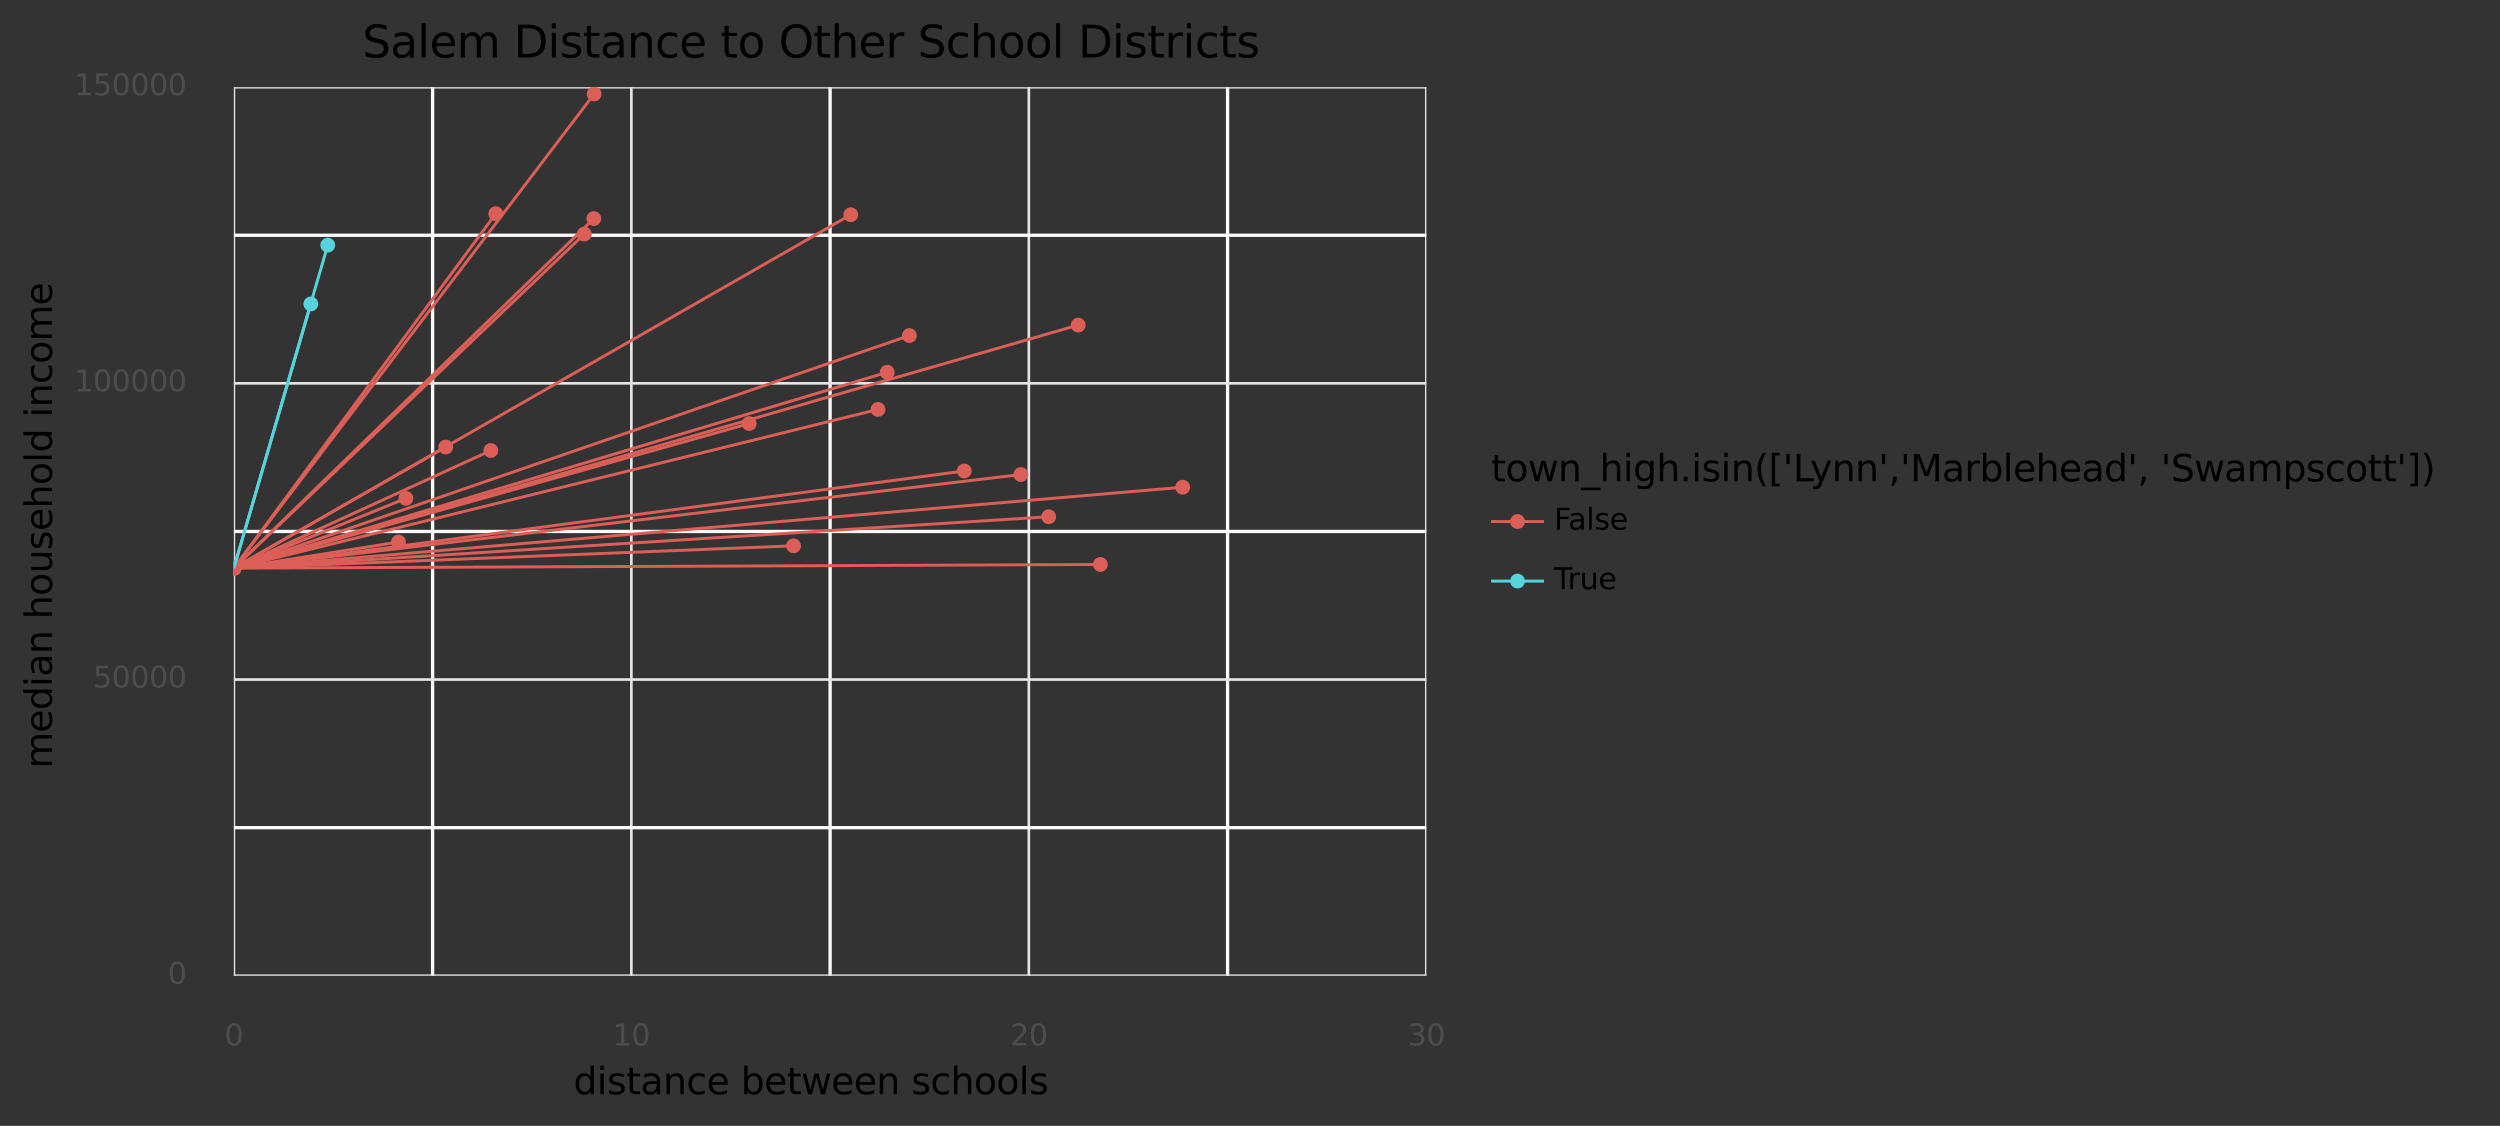 <?xml version="1.0" encoding="utf-8" standalone="no"?>
<!DOCTYPE svg PUBLIC "-//W3C//DTD SVG 1.1//EN"
  "http://www.w3.org/Graphics/SVG/1.1/DTD/svg11.dtd">
<svg xmlns:xlink="http://www.w3.org/1999/xlink" width="748.712pt" height="337.18pt" viewBox="0 0 748.712 337.18" xmlns="http://www.w3.org/2000/svg" version="1.1">
 <rect x="0" y="0" width="748.712" height="337.18" fill="#333333" stroke="none"/>
 <defs>
  <style type="text/css">*{stroke-linejoin: round; stroke-linecap: butt}</style>
 </defs>
 <g id="figure_1">
  <g id="patch_1">
   <path d="M 0 337.18 
L 748.712 337.18 
L 748.712 0 
L 0 0 
L 0 337.18 
z
" style="fill: none"/>
  </g>
  <g id="axes_1">
   <g id="patch_2">
    <path d="M 70.04 292.217 
L 427.16 292.217 
L 427.16 26.105 
L 70.04 26.105 
L 70.04 292.217 
z
" style="fill: none"/>
   </g>
   <g id="matplotlib.axis_1">
    <g id="xtick_1">
     <g id="line2d_1">
      <path d="M 70.04 292.217 
L 70.04 26.105 
" clip-path="url(#p2b031f9f8b)" style="fill: none; stroke: #e5e5e5; stroke-width: 0.8"/>
     </g>
     <g id="text_1">
      <!-- 0 -->
      <g style="fill: #4d4d4d" transform="translate(67.24 313.104)scale(0.088 -0.088)">
       <defs>
        <path id="DejaVuSans-30" d="M 2034 4250 
Q 1547 4250 1301 3770 
Q 1056 3291 1056 2328 
Q 1056 1369 1301 889 
Q 1547 409 2034 409 
Q 2525 409 2770 889 
Q 3016 1369 3016 2328 
Q 3016 3291 2770 3770 
Q 2525 4250 2034 4250 
z
M 2034 4750 
Q 2819 4750 3233 4129 
Q 3647 3509 3647 2328 
Q 3647 1150 3233 529 
Q 2819 -91 2034 -91 
Q 1250 -91 836 529 
Q 422 1150 422 2328 
Q 422 3509 836 4129 
Q 1250 4750 2034 4750 
z
" transform="scale(0.016)"/>
       </defs>
       <use xlink:href="#DejaVuSans-30"/>
      </g>
     </g>
    </g>
    <g id="xtick_2">
     <g id="line2d_2">
      <path d="M 189.08 292.217 
L 189.08 26.105 
" clip-path="url(#p2b031f9f8b)" style="fill: none; stroke: #e5e5e5; stroke-width: 0.8"/>
     </g>
     <g id="text_2">
      <!-- 10 -->
      <g style="fill: #4d4d4d" transform="translate(183.481 313.104)scale(0.088 -0.088)">
       <defs>
        <path id="DejaVuSans-31" d="M 794 531 
L 1825 531 
L 1825 4091 
L 703 3866 
L 703 4441 
L 1819 4666 
L 2450 4666 
L 2450 531 
L 3481 531 
L 3481 0 
L 794 0 
L 794 531 
z
" transform="scale(0.016)"/>
       </defs>
       <use xlink:href="#DejaVuSans-31"/>
       <use xlink:href="#DejaVuSans-30" x="63.623"/>
      </g>
     </g>
    </g>
    <g id="xtick_3">
     <g id="line2d_3">
      <path d="M 308.12 292.217 
L 308.12 26.105 
" clip-path="url(#p2b031f9f8b)" style="fill: none; stroke: #e5e5e5; stroke-width: 0.8"/>
     </g>
     <g id="text_3">
      <!-- 20 -->
      <g style="fill: #4d4d4d" transform="translate(302.521 313.104)scale(0.088 -0.088)">
       <defs>
        <path id="DejaVuSans-32" d="M 1228 531 
L 3431 531 
L 3431 0 
L 469 0 
L 469 531 
Q 828 903 1448 1529 
Q 2069 2156 2228 2338 
Q 2531 2678 2651 2914 
Q 2772 3150 2772 3378 
Q 2772 3750 2511 3984 
Q 2250 4219 1831 4219 
Q 1534 4219 1204 4116 
Q 875 4013 500 3803 
L 500 4441 
Q 881 4594 1212 4672 
Q 1544 4750 1819 4750 
Q 2544 4750 2975 4387 
Q 3406 4025 3406 3419 
Q 3406 3131 3298 2873 
Q 3191 2616 2906 2266 
Q 2828 2175 2409 1742 
Q 1991 1309 1228 531 
z
" transform="scale(0.016)"/>
       </defs>
       <use xlink:href="#DejaVuSans-32"/>
       <use xlink:href="#DejaVuSans-30" x="63.623"/>
      </g>
     </g>
    </g>
    <g id="xtick_4">
     <g id="line2d_4">
      <path d="M 427.16 292.217 
L 427.16 26.105 
" clip-path="url(#p2b031f9f8b)" style="fill: none; stroke: #e5e5e5; stroke-width: 0.8"/>
     </g>
     <g id="text_4">
      <!-- 30 -->
      <g style="fill: #4d4d4d" transform="translate(421.561 313.104)scale(0.088 -0.088)">
       <defs>
        <path id="DejaVuSans-33" d="M 2597 2516 
Q 3050 2419 3304 2112 
Q 3559 1806 3559 1356 
Q 3559 666 3084 287 
Q 2609 -91 1734 -91 
Q 1441 -91 1130 -33 
Q 819 25 488 141 
L 488 750 
Q 750 597 1062 519 
Q 1375 441 1716 441 
Q 2309 441 2620 675 
Q 2931 909 2931 1356 
Q 2931 1769 2642 2001 
Q 2353 2234 1838 2234 
L 1294 2234 
L 1294 2753 
L 1863 2753 
Q 2328 2753 2575 2939 
Q 2822 3125 2822 3475 
Q 2822 3834 2567 4026 
Q 2313 4219 1838 4219 
Q 1578 4219 1281 4162 
Q 984 4106 628 3988 
L 628 4550 
Q 988 4650 1302 4700 
Q 1616 4750 1894 4750 
Q 2613 4750 3031 4423 
Q 3450 4097 3450 3541 
Q 3450 3153 3228 2886 
Q 3006 2619 2597 2516 
z
" transform="scale(0.016)"/>
       </defs>
       <use xlink:href="#DejaVuSans-33"/>
       <use xlink:href="#DejaVuSans-30" x="63.623"/>
      </g>
     </g>
    </g>
    <g id="xtick_5">
     <g id="line2d_5">
      <path d="M 129.56 292.217 
L 129.56 26.105 
" clip-path="url(#p2b031f9f8b)" style="fill: none; stroke: #fafafa"/>
     </g>
    </g>
    <g id="xtick_6">
     <g id="line2d_6">
      <path d="M 248.6 292.217 
L 248.6 26.105 
" clip-path="url(#p2b031f9f8b)" style="fill: none; stroke: #fafafa"/>
     </g>
    </g>
    <g id="xtick_7">
     <g id="line2d_7">
      <path d="M 367.64 292.217 
L 367.64 26.105 
" clip-path="url(#p2b031f9f8b)" style="fill: none; stroke: #fafafa"/>
     </g>
    </g>
    <g id="text_5">
     <!-- distance between schools -->
     <g transform="translate(171.756 327.692)scale(0.11 -0.11)">
      <defs>
       <path id="DejaVuSans-64" d="M 2906 2969 
L 2906 4863 
L 3481 4863 
L 3481 0 
L 2906 0 
L 2906 525 
Q 2725 213 2448 61 
Q 2172 -91 1784 -91 
Q 1150 -91 751 415 
Q 353 922 353 1747 
Q 353 2572 751 3078 
Q 1150 3584 1784 3584 
Q 2172 3584 2448 3432 
Q 2725 3281 2906 2969 
z
M 947 1747 
Q 947 1113 1208 752 
Q 1469 391 1925 391 
Q 2381 391 2643 752 
Q 2906 1113 2906 1747 
Q 2906 2381 2643 2742 
Q 2381 3103 1925 3103 
Q 1469 3103 1208 2742 
Q 947 2381 947 1747 
z
" transform="scale(0.016)"/>
       <path id="DejaVuSans-69" d="M 603 3500 
L 1178 3500 
L 1178 0 
L 603 0 
L 603 3500 
z
M 603 4863 
L 1178 4863 
L 1178 4134 
L 603 4134 
L 603 4863 
z
" transform="scale(0.016)"/>
       <path id="DejaVuSans-73" d="M 2834 3397 
L 2834 2853 
Q 2591 2978 2328 3040 
Q 2066 3103 1784 3103 
Q 1356 3103 1142 2972 
Q 928 2841 928 2578 
Q 928 2378 1081 2264 
Q 1234 2150 1697 2047 
L 1894 2003 
Q 2506 1872 2764 1633 
Q 3022 1394 3022 966 
Q 3022 478 2636 193 
Q 2250 -91 1575 -91 
Q 1294 -91 989 -36 
Q 684 19 347 128 
L 347 722 
Q 666 556 975 473 
Q 1284 391 1588 391 
Q 1994 391 2212 530 
Q 2431 669 2431 922 
Q 2431 1156 2273 1281 
Q 2116 1406 1581 1522 
L 1381 1569 
Q 847 1681 609 1914 
Q 372 2147 372 2553 
Q 372 3047 722 3315 
Q 1072 3584 1716 3584 
Q 2034 3584 2315 3537 
Q 2597 3491 2834 3397 
z
" transform="scale(0.016)"/>
       <path id="DejaVuSans-74" d="M 1172 4494 
L 1172 3500 
L 2356 3500 
L 2356 3053 
L 1172 3053 
L 1172 1153 
Q 1172 725 1289 603 
Q 1406 481 1766 481 
L 2356 481 
L 2356 0 
L 1766 0 
Q 1100 0 847 248 
Q 594 497 594 1153 
L 594 3053 
L 172 3053 
L 172 3500 
L 594 3500 
L 594 4494 
L 1172 4494 
z
" transform="scale(0.016)"/>
       <path id="DejaVuSans-61" d="M 2194 1759 
Q 1497 1759 1228 1600 
Q 959 1441 959 1056 
Q 959 750 1161 570 
Q 1363 391 1709 391 
Q 2188 391 2477 730 
Q 2766 1069 2766 1631 
L 2766 1759 
L 2194 1759 
z
M 3341 1997 
L 3341 0 
L 2766 0 
L 2766 531 
Q 2569 213 2275 61 
Q 1981 -91 1556 -91 
Q 1019 -91 701 211 
Q 384 513 384 1019 
Q 384 1609 779 1909 
Q 1175 2209 1959 2209 
L 2766 2209 
L 2766 2266 
Q 2766 2663 2505 2880 
Q 2244 3097 1772 3097 
Q 1472 3097 1187 3025 
Q 903 2953 641 2809 
L 641 3341 
Q 956 3463 1253 3523 
Q 1550 3584 1831 3584 
Q 2591 3584 2966 3190 
Q 3341 2797 3341 1997 
z
" transform="scale(0.016)"/>
       <path id="DejaVuSans-6e" d="M 3513 2113 
L 3513 0 
L 2938 0 
L 2938 2094 
Q 2938 2591 2744 2837 
Q 2550 3084 2163 3084 
Q 1697 3084 1428 2787 
Q 1159 2491 1159 1978 
L 1159 0 
L 581 0 
L 581 3500 
L 1159 3500 
L 1159 2956 
Q 1366 3272 1645 3428 
Q 1925 3584 2291 3584 
Q 2894 3584 3203 3211 
Q 3513 2838 3513 2113 
z
" transform="scale(0.016)"/>
       <path id="DejaVuSans-63" d="M 3122 3366 
L 3122 2828 
Q 2878 2963 2633 3030 
Q 2388 3097 2138 3097 
Q 1578 3097 1268 2742 
Q 959 2388 959 1747 
Q 959 1106 1268 751 
Q 1578 397 2138 397 
Q 2388 397 2633 464 
Q 2878 531 3122 666 
L 3122 134 
Q 2881 22 2623 -34 
Q 2366 -91 2075 -91 
Q 1284 -91 818 406 
Q 353 903 353 1747 
Q 353 2603 823 3093 
Q 1294 3584 2113 3584 
Q 2378 3584 2631 3529 
Q 2884 3475 3122 3366 
z
" transform="scale(0.016)"/>
       <path id="DejaVuSans-65" d="M 3597 1894 
L 3597 1613 
L 953 1613 
Q 991 1019 1311 708 
Q 1631 397 2203 397 
Q 2534 397 2845 478 
Q 3156 559 3463 722 
L 3463 178 
Q 3153 47 2828 -22 
Q 2503 -91 2169 -91 
Q 1331 -91 842 396 
Q 353 884 353 1716 
Q 353 2575 817 3079 
Q 1281 3584 2069 3584 
Q 2775 3584 3186 3129 
Q 3597 2675 3597 1894 
z
M 3022 2063 
Q 3016 2534 2758 2815 
Q 2500 3097 2075 3097 
Q 1594 3097 1305 2825 
Q 1016 2553 972 2059 
L 3022 2063 
z
" transform="scale(0.016)"/>
       <path id="DejaVuSans-20" transform="scale(0.016)"/>
       <path id="DejaVuSans-62" d="M 3116 1747 
Q 3116 2381 2855 2742 
Q 2594 3103 2138 3103 
Q 1681 3103 1420 2742 
Q 1159 2381 1159 1747 
Q 1159 1113 1420 752 
Q 1681 391 2138 391 
Q 2594 391 2855 752 
Q 3116 1113 3116 1747 
z
M 1159 2969 
Q 1341 3281 1617 3432 
Q 1894 3584 2278 3584 
Q 2916 3584 3314 3078 
Q 3713 2572 3713 1747 
Q 3713 922 3314 415 
Q 2916 -91 2278 -91 
Q 1894 -91 1617 61 
Q 1341 213 1159 525 
L 1159 0 
L 581 0 
L 581 4863 
L 1159 4863 
L 1159 2969 
z
" transform="scale(0.016)"/>
       <path id="DejaVuSans-77" d="M 269 3500 
L 844 3500 
L 1563 769 
L 2278 3500 
L 2956 3500 
L 3675 769 
L 4391 3500 
L 4966 3500 
L 4050 0 
L 3372 0 
L 2619 2869 
L 1863 0 
L 1184 0 
L 269 3500 
z
" transform="scale(0.016)"/>
       <path id="DejaVuSans-68" d="M 3513 2113 
L 3513 0 
L 2938 0 
L 2938 2094 
Q 2938 2591 2744 2837 
Q 2550 3084 2163 3084 
Q 1697 3084 1428 2787 
Q 1159 2491 1159 1978 
L 1159 0 
L 581 0 
L 581 4863 
L 1159 4863 
L 1159 2956 
Q 1366 3272 1645 3428 
Q 1925 3584 2291 3584 
Q 2894 3584 3203 3211 
Q 3513 2838 3513 2113 
z
" transform="scale(0.016)"/>
       <path id="DejaVuSans-6f" d="M 1959 3097 
Q 1497 3097 1228 2736 
Q 959 2375 959 1747 
Q 959 1119 1226 758 
Q 1494 397 1959 397 
Q 2419 397 2687 759 
Q 2956 1122 2956 1747 
Q 2956 2369 2687 2733 
Q 2419 3097 1959 3097 
z
M 1959 3584 
Q 2709 3584 3137 3096 
Q 3566 2609 3566 1747 
Q 3566 888 3137 398 
Q 2709 -91 1959 -91 
Q 1206 -91 779 398 
Q 353 888 353 1747 
Q 353 2609 779 3096 
Q 1206 3584 1959 3584 
z
" transform="scale(0.016)"/>
       <path id="DejaVuSans-6c" d="M 603 4863 
L 1178 4863 
L 1178 0 
L 603 0 
L 603 4863 
z
" transform="scale(0.016)"/>
      </defs>
      <use xlink:href="#DejaVuSans-64"/>
      <use xlink:href="#DejaVuSans-69" x="63.477"/>
      <use xlink:href="#DejaVuSans-73" x="91.26"/>
      <use xlink:href="#DejaVuSans-74" x="143.359"/>
      <use xlink:href="#DejaVuSans-61" x="182.568"/>
      <use xlink:href="#DejaVuSans-6e" x="243.848"/>
      <use xlink:href="#DejaVuSans-63" x="307.227"/>
      <use xlink:href="#DejaVuSans-65" x="362.207"/>
      <use xlink:href="#DejaVuSans-20" x="423.73"/>
      <use xlink:href="#DejaVuSans-62" x="455.518"/>
      <use xlink:href="#DejaVuSans-65" x="518.994"/>
      <use xlink:href="#DejaVuSans-74" x="580.518"/>
      <use xlink:href="#DejaVuSans-77" x="619.727"/>
      <use xlink:href="#DejaVuSans-65" x="701.514"/>
      <use xlink:href="#DejaVuSans-65" x="763.037"/>
      <use xlink:href="#DejaVuSans-6e" x="824.561"/>
      <use xlink:href="#DejaVuSans-20" x="887.939"/>
      <use xlink:href="#DejaVuSans-73" x="919.727"/>
      <use xlink:href="#DejaVuSans-63" x="971.826"/>
      <use xlink:href="#DejaVuSans-68" x="1026.807"/>
      <use xlink:href="#DejaVuSans-6f" x="1090.186"/>
      <use xlink:href="#DejaVuSans-6f" x="1151.367"/>
      <use xlink:href="#DejaVuSans-6c" x="1212.549"/>
      <use xlink:href="#DejaVuSans-73" x="1240.332"/>
     </g>
    </g>
   </g>
   <g id="matplotlib.axis_2">
    <g id="ytick_1">
     <g id="line2d_8">
      <path d="M 70.04 292.217 
L 427.16 292.217 
" clip-path="url(#p2b031f9f8b)" style="fill: none; stroke: #e5e5e5; stroke-width: 0.8"/>
     </g>
     <g id="text_6">
      <!-- 0 -->
      <g style="fill: #4d4d4d" transform="translate(50.241 294.646)scale(0.088 -0.088)">
       <use xlink:href="#DejaVuSans-30"/>
      </g>
     </g>
    </g>
    <g id="ytick_2">
     <g id="line2d_9">
      <path d="M 70.04 203.513 
L 427.16 203.513 
" clip-path="url(#p2b031f9f8b)" style="fill: none; stroke: #e5e5e5; stroke-width: 0.8"/>
     </g>
     <g id="text_7">
      <!-- 50000 -->
      <g style="fill: #4d4d4d" transform="translate(27.845 205.942)scale(0.088 -0.088)">
       <defs>
        <path id="DejaVuSans-35" d="M 691 4666 
L 3169 4666 
L 3169 4134 
L 1269 4134 
L 1269 2991 
Q 1406 3038 1543 3061 
Q 1681 3084 1819 3084 
Q 2600 3084 3056 2656 
Q 3513 2228 3513 1497 
Q 3513 744 3044 326 
Q 2575 -91 1722 -91 
Q 1428 -91 1123 -41 
Q 819 9 494 109 
L 494 744 
Q 775 591 1075 516 
Q 1375 441 1709 441 
Q 2250 441 2565 725 
Q 2881 1009 2881 1497 
Q 2881 1984 2565 2268 
Q 2250 2553 1709 2553 
Q 1456 2553 1204 2497 
Q 953 2441 691 2322 
L 691 4666 
z
" transform="scale(0.016)"/>
       </defs>
       <use xlink:href="#DejaVuSans-35"/>
       <use xlink:href="#DejaVuSans-30" x="63.623"/>
       <use xlink:href="#DejaVuSans-30" x="127.246"/>
       <use xlink:href="#DejaVuSans-30" x="190.869"/>
       <use xlink:href="#DejaVuSans-30" x="254.492"/>
      </g>
     </g>
    </g>
    <g id="ytick_3">
     <g id="line2d_10">
      <path d="M 70.04 114.809 
L 427.16 114.809 
" clip-path="url(#p2b031f9f8b)" style="fill: none; stroke: #e5e5e5; stroke-width: 0.8"/>
     </g>
     <g id="text_8">
      <!-- 100000 -->
      <g style="fill: #4d4d4d" transform="translate(22.246 117.238)scale(0.088 -0.088)">
       <use xlink:href="#DejaVuSans-31"/>
       <use xlink:href="#DejaVuSans-30" x="63.623"/>
       <use xlink:href="#DejaVuSans-30" x="127.246"/>
       <use xlink:href="#DejaVuSans-30" x="190.869"/>
       <use xlink:href="#DejaVuSans-30" x="254.492"/>
       <use xlink:href="#DejaVuSans-30" x="318.115"/>
      </g>
     </g>
    </g>
    <g id="ytick_4">
     <g id="line2d_11">
      <path d="M 70.04 26.105 
L 427.16 26.105 
" clip-path="url(#p2b031f9f8b)" style="fill: none; stroke: #e5e5e5; stroke-width: 0.8"/>
     </g>
     <g id="text_9">
      <!-- 150000 -->
      <g style="fill: #4d4d4d" transform="translate(22.246 28.534)scale(0.088 -0.088)">
       <use xlink:href="#DejaVuSans-31"/>
       <use xlink:href="#DejaVuSans-35" x="63.623"/>
       <use xlink:href="#DejaVuSans-30" x="127.246"/>
       <use xlink:href="#DejaVuSans-30" x="190.869"/>
       <use xlink:href="#DejaVuSans-30" x="254.492"/>
       <use xlink:href="#DejaVuSans-30" x="318.115"/>
      </g>
     </g>
    </g>
    <g id="ytick_5">
     <g id="line2d_12">
      <path d="M 70.04 247.865 
L 427.16 247.865 
" clip-path="url(#p2b031f9f8b)" style="fill: none; stroke: #fafafa"/>
     </g>
    </g>
    <g id="ytick_6">
     <g id="line2d_13">
      <path d="M 70.04 159.161 
L 427.16 159.161 
" clip-path="url(#p2b031f9f8b)" style="fill: none; stroke: #fafafa"/>
     </g>
    </g>
    <g id="ytick_7">
     <g id="line2d_14">
      <path d="M 70.04 70.457 
L 427.16 70.457 
" clip-path="url(#p2b031f9f8b)" style="fill: none; stroke: #fafafa"/>
     </g>
    </g>
    <g id="text_10">
     <!-- median household income -->
     <g transform="translate(15.558 230.148)rotate(-90)scale(0.11 -0.11)">
      <defs>
       <path id="DejaVuSans-6d" d="M 3328 2828 
Q 3544 3216 3844 3400 
Q 4144 3584 4550 3584 
Q 5097 3584 5394 3201 
Q 5691 2819 5691 2113 
L 5691 0 
L 5113 0 
L 5113 2094 
Q 5113 2597 4934 2840 
Q 4756 3084 4391 3084 
Q 3944 3084 3684 2787 
Q 3425 2491 3425 1978 
L 3425 0 
L 2847 0 
L 2847 2094 
Q 2847 2600 2669 2842 
Q 2491 3084 2119 3084 
Q 1678 3084 1418 2786 
Q 1159 2488 1159 1978 
L 1159 0 
L 581 0 
L 581 3500 
L 1159 3500 
L 1159 2956 
Q 1356 3278 1631 3431 
Q 1906 3584 2284 3584 
Q 2666 3584 2933 3390 
Q 3200 3197 3328 2828 
z
" transform="scale(0.016)"/>
       <path id="DejaVuSans-75" d="M 544 1381 
L 544 3500 
L 1119 3500 
L 1119 1403 
Q 1119 906 1312 657 
Q 1506 409 1894 409 
Q 2359 409 2629 706 
Q 2900 1003 2900 1516 
L 2900 3500 
L 3475 3500 
L 3475 0 
L 2900 0 
L 2900 538 
Q 2691 219 2414 64 
Q 2138 -91 1772 -91 
Q 1169 -91 856 284 
Q 544 659 544 1381 
z
M 1991 3584 
L 1991 3584 
z
" transform="scale(0.016)"/>
      </defs>
      <use xlink:href="#DejaVuSans-6d"/>
      <use xlink:href="#DejaVuSans-65" x="97.412"/>
      <use xlink:href="#DejaVuSans-64" x="158.936"/>
      <use xlink:href="#DejaVuSans-69" x="222.412"/>
      <use xlink:href="#DejaVuSans-61" x="250.195"/>
      <use xlink:href="#DejaVuSans-6e" x="311.475"/>
      <use xlink:href="#DejaVuSans-20" x="374.854"/>
      <use xlink:href="#DejaVuSans-68" x="406.641"/>
      <use xlink:href="#DejaVuSans-6f" x="470.02"/>
      <use xlink:href="#DejaVuSans-75" x="531.201"/>
      <use xlink:href="#DejaVuSans-73" x="594.58"/>
      <use xlink:href="#DejaVuSans-65" x="646.68"/>
      <use xlink:href="#DejaVuSans-68" x="708.203"/>
      <use xlink:href="#DejaVuSans-6f" x="771.582"/>
      <use xlink:href="#DejaVuSans-6c" x="832.764"/>
      <use xlink:href="#DejaVuSans-64" x="860.547"/>
      <use xlink:href="#DejaVuSans-20" x="924.023"/>
      <use xlink:href="#DejaVuSans-69" x="955.811"/>
      <use xlink:href="#DejaVuSans-6e" x="983.594"/>
      <use xlink:href="#DejaVuSans-63" x="1046.973"/>
      <use xlink:href="#DejaVuSans-6f" x="1101.953"/>
      <use xlink:href="#DejaVuSans-6d" x="1163.135"/>
      <use xlink:href="#DejaVuSans-65" x="1260.547"/>
     </g>
    </g>
   </g>
   <g id="PathCollection_1">
    <path d="M 70.04 171.919 
C 70.51 171.919 70.961 171.732 71.293 171.4 
C 71.626 171.067 71.812 170.617 71.812 170.146 
C 71.812 169.676 71.626 169.226 71.293 168.893 
C 70.961 168.561 70.51 168.374 70.04 168.374 
C 69.57 168.374 69.119 168.561 68.787 168.893 
C 68.454 169.226 68.267 169.676 68.267 170.146 
C 68.267 170.617 68.454 171.067 68.787 171.4 
C 69.119 171.732 69.57 171.919 70.04 171.919 
z
" clip-path="url(#p2b031f9f8b)" style="fill: #57d3db; stroke: #57d3db; stroke-width: 0.886"/>
    <path d="M 70.04 171.919 
C 70.51 171.919 70.961 171.732 71.293 171.4 
C 71.626 171.067 71.812 170.617 71.812 170.146 
C 71.812 169.676 71.626 169.226 71.293 168.893 
C 70.961 168.561 70.51 168.374 70.04 168.374 
C 69.57 168.374 69.119 168.561 68.787 168.893 
C 68.454 169.226 68.267 169.676 68.267 170.146 
C 68.267 170.617 68.454 171.067 68.787 171.4 
C 69.119 171.732 69.57 171.919 70.04 171.919 
z
" clip-path="url(#p2b031f9f8b)" style="fill: #57d3db; stroke: #57d3db; stroke-width: 0.886"/>
    <path d="M 70.04 171.919 
C 70.51 171.919 70.961 171.732 71.293 171.4 
C 71.626 171.067 71.812 170.617 71.812 170.146 
C 71.812 169.676 71.626 169.226 71.293 168.893 
C 70.961 168.561 70.51 168.374 70.04 168.374 
C 69.57 168.374 69.119 168.561 68.787 168.893 
C 68.454 169.226 68.267 169.676 68.267 170.146 
C 68.267 170.617 68.454 171.067 68.787 171.4 
C 69.119 171.732 69.57 171.919 70.04 171.919 
z
" clip-path="url(#p2b031f9f8b)" style="fill: #db5f57; stroke: #db5f57; stroke-width: 0.886"/>
    <path d="M 70.04 171.919 
C 70.51 171.919 70.961 171.732 71.293 171.4 
C 71.626 171.067 71.812 170.617 71.812 170.146 
C 71.812 169.676 71.626 169.226 71.293 168.893 
C 70.961 168.561 70.51 168.374 70.04 168.374 
C 69.57 168.374 69.119 168.561 68.787 168.893 
C 68.454 169.226 68.267 169.676 68.267 170.146 
C 68.267 170.617 68.454 171.067 68.787 171.4 
C 69.119 171.732 69.57 171.919 70.04 171.919 
z
" clip-path="url(#p2b031f9f8b)" style="fill: #db5f57; stroke: #db5f57; stroke-width: 0.886"/>
    <path d="M 70.04 171.919 
C 70.51 171.919 70.961 171.732 71.293 171.4 
C 71.626 171.067 71.812 170.617 71.812 170.146 
C 71.812 169.676 71.626 169.226 71.293 168.893 
C 70.961 168.561 70.51 168.374 70.04 168.374 
C 69.57 168.374 69.119 168.561 68.787 168.893 
C 68.454 169.226 68.267 169.676 68.267 170.146 
C 68.267 170.617 68.454 171.067 68.787 171.4 
C 69.119 171.732 69.57 171.919 70.04 171.919 
z
" clip-path="url(#p2b031f9f8b)" style="fill: #db5f57; stroke: #db5f57; stroke-width: 0.886"/>
    <path d="M 70.04 171.919 
C 70.51 171.919 70.961 171.732 71.293 171.4 
C 71.626 171.067 71.812 170.617 71.812 170.146 
C 71.812 169.676 71.626 169.226 71.293 168.893 
C 70.961 168.561 70.51 168.374 70.04 168.374 
C 69.57 168.374 69.119 168.561 68.787 168.893 
C 68.454 169.226 68.267 169.676 68.267 170.146 
C 68.267 170.617 68.454 171.067 68.787 171.4 
C 69.119 171.732 69.57 171.919 70.04 171.919 
z
" clip-path="url(#p2b031f9f8b)" style="fill: #db5f57; stroke: #db5f57; stroke-width: 0.886"/>
    <path d="M 70.04 171.919 
C 70.51 171.919 70.961 171.732 71.293 171.4 
C 71.626 171.067 71.812 170.617 71.812 170.146 
C 71.812 169.676 71.626 169.226 71.293 168.893 
C 70.961 168.561 70.51 168.374 70.04 168.374 
C 69.57 168.374 69.119 168.561 68.787 168.893 
C 68.454 169.226 68.267 169.676 68.267 170.146 
C 68.267 170.617 68.454 171.067 68.787 171.4 
C 69.119 171.732 69.57 171.919 70.04 171.919 
z
" clip-path="url(#p2b031f9f8b)" style="fill: #db5f57; stroke: #db5f57; stroke-width: 0.886"/>
    <path d="M 70.04 171.919 
C 70.51 171.919 70.961 171.732 71.293 171.4 
C 71.626 171.067 71.812 170.617 71.812 170.146 
C 71.812 169.676 71.626 169.226 71.293 168.893 
C 70.961 168.561 70.51 168.374 70.04 168.374 
C 69.57 168.374 69.119 168.561 68.787 168.893 
C 68.454 169.226 68.267 169.676 68.267 170.146 
C 68.267 170.617 68.454 171.067 68.787 171.4 
C 69.119 171.732 69.57 171.919 70.04 171.919 
z
" clip-path="url(#p2b031f9f8b)" style="fill: #db5f57; stroke: #db5f57; stroke-width: 0.886"/>
    <path d="M 70.04 171.919 
C 70.51 171.919 70.961 171.732 71.293 171.4 
C 71.626 171.067 71.812 170.617 71.812 170.146 
C 71.812 169.676 71.626 169.226 71.293 168.893 
C 70.961 168.561 70.51 168.374 70.04 168.374 
C 69.57 168.374 69.119 168.561 68.787 168.893 
C 68.454 169.226 68.267 169.676 68.267 170.146 
C 68.267 170.617 68.454 171.067 68.787 171.4 
C 69.119 171.732 69.57 171.919 70.04 171.919 
z
" clip-path="url(#p2b031f9f8b)" style="fill: #db5f57; stroke: #db5f57; stroke-width: 0.886"/>
    <path d="M 70.04 171.919 
C 70.51 171.919 70.961 171.732 71.293 171.4 
C 71.626 171.067 71.812 170.617 71.812 170.146 
C 71.812 169.676 71.626 169.226 71.293 168.893 
C 70.961 168.561 70.51 168.374 70.04 168.374 
C 69.57 168.374 69.119 168.561 68.787 168.893 
C 68.454 169.226 68.267 169.676 68.267 170.146 
C 68.267 170.617 68.454 171.067 68.787 171.4 
C 69.119 171.732 69.57 171.919 70.04 171.919 
z
" clip-path="url(#p2b031f9f8b)" style="fill: #db5f57; stroke: #db5f57; stroke-width: 0.886"/>
    <path d="M 70.04 171.919 
C 70.51 171.919 70.961 171.732 71.293 171.4 
C 71.626 171.067 71.812 170.617 71.812 170.146 
C 71.812 169.676 71.626 169.226 71.293 168.893 
C 70.961 168.561 70.51 168.374 70.04 168.374 
C 69.57 168.374 69.119 168.561 68.787 168.893 
C 68.454 169.226 68.267 169.676 68.267 170.146 
C 68.267 170.617 68.454 171.067 68.787 171.4 
C 69.119 171.732 69.57 171.919 70.04 171.919 
z
" clip-path="url(#p2b031f9f8b)" style="fill: #db5f57; stroke: #db5f57; stroke-width: 0.886"/>
    <path d="M 70.04 171.919 
C 70.51 171.919 70.961 171.732 71.293 171.4 
C 71.626 171.067 71.812 170.617 71.812 170.146 
C 71.812 169.676 71.626 169.226 71.293 168.893 
C 70.961 168.561 70.51 168.374 70.04 168.374 
C 69.57 168.374 69.119 168.561 68.787 168.893 
C 68.454 169.226 68.267 169.676 68.267 170.146 
C 68.267 170.617 68.454 171.067 68.787 171.4 
C 69.119 171.732 69.57 171.919 70.04 171.919 
z
" clip-path="url(#p2b031f9f8b)" style="fill: #db5f57; stroke: #db5f57; stroke-width: 0.886"/>
    <path d="M 70.04 171.919 
C 70.51 171.919 70.961 171.732 71.293 171.4 
C 71.626 171.067 71.812 170.617 71.812 170.146 
C 71.812 169.676 71.626 169.226 71.293 168.893 
C 70.961 168.561 70.51 168.374 70.04 168.374 
C 69.57 168.374 69.119 168.561 68.787 168.893 
C 68.454 169.226 68.267 169.676 68.267 170.146 
C 68.267 170.617 68.454 171.067 68.787 171.4 
C 69.119 171.732 69.57 171.919 70.04 171.919 
z
" clip-path="url(#p2b031f9f8b)" style="fill: #db5f57; stroke: #db5f57; stroke-width: 0.886"/>
    <path d="M 70.04 171.919 
C 70.51 171.919 70.961 171.732 71.293 171.4 
C 71.626 171.067 71.812 170.617 71.812 170.146 
C 71.812 169.676 71.626 169.226 71.293 168.893 
C 70.961 168.561 70.51 168.374 70.04 168.374 
C 69.57 168.374 69.119 168.561 68.787 168.893 
C 68.454 169.226 68.267 169.676 68.267 170.146 
C 68.267 170.617 68.454 171.067 68.787 171.4 
C 69.119 171.732 69.57 171.919 70.04 171.919 
z
" clip-path="url(#p2b031f9f8b)" style="fill: #db5f57; stroke: #db5f57; stroke-width: 0.886"/>
    <path d="M 70.04 171.919 
C 70.51 171.919 70.961 171.732 71.293 171.4 
C 71.626 171.067 71.812 170.617 71.812 170.146 
C 71.812 169.676 71.626 169.226 71.293 168.893 
C 70.961 168.561 70.51 168.374 70.04 168.374 
C 69.57 168.374 69.119 168.561 68.787 168.893 
C 68.454 169.226 68.267 169.676 68.267 170.146 
C 68.267 170.617 68.454 171.067 68.787 171.4 
C 69.119 171.732 69.57 171.919 70.04 171.919 
z
" clip-path="url(#p2b031f9f8b)" style="fill: #db5f57; stroke: #db5f57; stroke-width: 0.886"/>
    <path d="M 70.04 171.919 
C 70.51 171.919 70.961 171.732 71.293 171.4 
C 71.626 171.067 71.812 170.617 71.812 170.146 
C 71.812 169.676 71.626 169.226 71.293 168.893 
C 70.961 168.561 70.51 168.374 70.04 168.374 
C 69.57 168.374 69.119 168.561 68.787 168.893 
C 68.454 169.226 68.267 169.676 68.267 170.146 
C 68.267 170.617 68.454 171.067 68.787 171.4 
C 69.119 171.732 69.57 171.919 70.04 171.919 
z
" clip-path="url(#p2b031f9f8b)" style="fill: #db5f57; stroke: #db5f57; stroke-width: 0.886"/>
    <path d="M 70.04 171.919 
C 70.51 171.919 70.961 171.732 71.293 171.4 
C 71.626 171.067 71.812 170.617 71.812 170.146 
C 71.812 169.676 71.626 169.226 71.293 168.893 
C 70.961 168.561 70.51 168.374 70.04 168.374 
C 69.57 168.374 69.119 168.561 68.787 168.893 
C 68.454 169.226 68.267 169.676 68.267 170.146 
C 68.267 170.617 68.454 171.067 68.787 171.4 
C 69.119 171.732 69.57 171.919 70.04 171.919 
z
" clip-path="url(#p2b031f9f8b)" style="fill: #db5f57; stroke: #db5f57; stroke-width: 0.886"/>
    <path d="M 70.04 171.919 
C 70.51 171.919 70.961 171.732 71.293 171.4 
C 71.626 171.067 71.812 170.617 71.812 170.146 
C 71.812 169.676 71.626 169.226 71.293 168.893 
C 70.961 168.561 70.51 168.374 70.04 168.374 
C 69.57 168.374 69.119 168.561 68.787 168.893 
C 68.454 169.226 68.267 169.676 68.267 170.146 
C 68.267 170.617 68.454 171.067 68.787 171.4 
C 69.119 171.732 69.57 171.919 70.04 171.919 
z
" clip-path="url(#p2b031f9f8b)" style="fill: #db5f57; stroke: #db5f57; stroke-width: 0.886"/>
    <path d="M 70.04 171.919 
C 70.51 171.919 70.961 171.732 71.293 171.4 
C 71.626 171.067 71.812 170.617 71.812 170.146 
C 71.812 169.676 71.626 169.226 71.293 168.893 
C 70.961 168.561 70.51 168.374 70.04 168.374 
C 69.57 168.374 69.119 168.561 68.787 168.893 
C 68.454 169.226 68.267 169.676 68.267 170.146 
C 68.267 170.617 68.454 171.067 68.787 171.4 
C 69.119 171.732 69.57 171.919 70.04 171.919 
z
" clip-path="url(#p2b031f9f8b)" style="fill: #db5f57; stroke: #db5f57; stroke-width: 0.886"/>
    <path d="M 70.04 171.919 
C 70.51 171.919 70.961 171.732 71.293 171.4 
C 71.626 171.067 71.812 170.617 71.812 170.146 
C 71.812 169.676 71.626 169.226 71.293 168.893 
C 70.961 168.561 70.51 168.374 70.04 168.374 
C 69.57 168.374 69.119 168.561 68.787 168.893 
C 68.454 169.226 68.267 169.676 68.267 170.146 
C 68.267 170.617 68.454 171.067 68.787 171.4 
C 69.119 171.732 69.57 171.919 70.04 171.919 
z
" clip-path="url(#p2b031f9f8b)" style="fill: #db5f57; stroke: #db5f57; stroke-width: 0.886"/>
    <path d="M 70.04 171.919 
C 70.51 171.919 70.961 171.732 71.293 171.4 
C 71.626 171.067 71.812 170.617 71.812 170.146 
C 71.812 169.676 71.626 169.226 71.293 168.893 
C 70.961 168.561 70.51 168.374 70.04 168.374 
C 69.57 168.374 69.119 168.561 68.787 168.893 
C 68.454 169.226 68.267 169.676 68.267 170.146 
C 68.267 170.617 68.454 171.067 68.787 171.4 
C 69.119 171.732 69.57 171.919 70.04 171.919 
z
" clip-path="url(#p2b031f9f8b)" style="fill: #db5f57; stroke: #db5f57; stroke-width: 0.886"/>
    <path d="M 70.04 171.919 
C 70.51 171.919 70.961 171.732 71.293 171.4 
C 71.626 171.067 71.812 170.617 71.812 170.146 
C 71.812 169.676 71.626 169.226 71.293 168.893 
C 70.961 168.561 70.51 168.374 70.04 168.374 
C 69.57 168.374 69.119 168.561 68.787 168.893 
C 68.454 169.226 68.267 169.676 68.267 170.146 
C 68.267 170.617 68.454 171.067 68.787 171.4 
C 69.119 171.732 69.57 171.919 70.04 171.919 
z
" clip-path="url(#p2b031f9f8b)" style="fill: #db5f57; stroke: #db5f57; stroke-width: 0.886"/>
    <path d="M 93.09 92.797 
C 93.56 92.797 94.011 92.61 94.343 92.278 
C 94.676 91.945 94.862 91.494 94.862 91.024 
C 94.862 90.554 94.676 90.103 94.343 89.771 
C 94.011 89.439 93.56 89.252 93.09 89.252 
C 92.62 89.252 92.169 89.439 91.837 89.771 
C 91.504 90.103 91.317 90.554 91.317 91.024 
C 91.317 91.494 91.504 91.945 91.837 92.278 
C 92.169 92.61 92.62 92.797 93.09 92.797 
z
" clip-path="url(#p2b031f9f8b)" style="fill: #57d3db; stroke: #57d3db; stroke-width: 0.886"/>
    <path d="M 98.157 75.187 
C 98.627 75.187 99.078 75 99.41 74.668 
C 99.742 74.336 99.929 73.885 99.929 73.415 
C 99.929 72.945 99.742 72.494 99.41 72.161 
C 99.078 71.829 98.627 71.642 98.157 71.642 
C 97.687 71.642 97.236 71.829 96.903 72.161 
C 96.571 72.494 96.384 72.945 96.384 73.415 
C 96.384 73.885 96.571 74.336 96.903 74.668 
C 97.236 75 97.687 75.187 98.157 75.187 
z
" clip-path="url(#p2b031f9f8b)" style="fill: #57d3db; stroke: #57d3db; stroke-width: 0.886"/>
    <path d="M 119.342 164.097 
C 119.812 164.097 120.263 163.91 120.595 163.578 
C 120.928 163.245 121.114 162.795 121.114 162.325 
C 121.114 161.854 120.928 161.404 120.595 161.071 
C 120.263 160.739 119.812 160.552 119.342 160.552 
C 118.872 160.552 118.421 160.739 118.089 161.071 
C 117.756 161.404 117.569 161.854 117.569 162.325 
C 117.569 162.795 117.756 163.245 118.089 163.578 
C 118.421 163.91 118.872 164.097 119.342 164.097 
z
" clip-path="url(#p2b031f9f8b)" style="fill: #db5f57; stroke: #db5f57; stroke-width: 0.886"/>
    <path d="M 121.558 151.024 
C 122.028 151.024 122.479 150.837 122.811 150.505 
C 123.144 150.172 123.33 149.721 123.33 149.251 
C 123.33 148.781 123.144 148.33 122.811 147.998 
C 122.479 147.666 122.028 147.479 121.558 147.479 
C 121.088 147.479 120.637 147.666 120.304 147.998 
C 119.972 148.33 119.785 148.781 119.785 149.251 
C 119.785 149.721 119.972 150.172 120.304 150.505 
C 120.637 150.837 121.088 151.024 121.558 151.024 
z
" clip-path="url(#p2b031f9f8b)" style="fill: #db5f57; stroke: #db5f57; stroke-width: 0.886"/>
    <path d="M 133.497 135.653 
C 133.967 135.653 134.418 135.466 134.75 135.134 
C 135.082 134.802 135.269 134.351 135.269 133.881 
C 135.269 133.411 135.082 132.96 134.75 132.627 
C 134.418 132.295 133.967 132.108 133.497 132.108 
C 133.027 132.108 132.576 132.295 132.243 132.627 
C 131.911 132.96 131.724 133.411 131.724 133.881 
C 131.724 134.351 131.911 134.802 132.243 135.134 
C 132.576 135.466 133.027 135.653 133.497 135.653 
z
" clip-path="url(#p2b031f9f8b)" style="fill: #db5f57; stroke: #db5f57; stroke-width: 0.886"/>
    <path d="M 147.002 136.687 
C 147.473 136.687 147.923 136.501 148.256 136.168 
C 148.588 135.836 148.775 135.385 148.775 134.915 
C 148.775 134.445 148.588 133.994 148.256 133.662 
C 147.923 133.329 147.473 133.143 147.002 133.143 
C 146.532 133.143 146.082 133.329 145.749 133.662 
C 145.417 133.994 145.23 134.445 145.23 134.915 
C 145.23 135.385 145.417 135.836 145.749 136.168 
C 146.082 136.501 146.532 136.687 147.002 136.687 
z
" clip-path="url(#p2b031f9f8b)" style="fill: #db5f57; stroke: #db5f57; stroke-width: 0.886"/>
    <path d="M 148.462 65.77 
C 148.932 65.77 149.383 65.584 149.715 65.251 
C 150.048 64.919 150.234 64.468 150.234 63.998 
C 150.234 63.528 150.048 63.077 149.715 62.745 
C 149.383 62.412 148.932 62.225 148.462 62.225 
C 147.992 62.225 147.541 62.412 147.209 62.745 
C 146.876 63.077 146.689 63.528 146.689 63.998 
C 146.689 64.468 146.876 64.919 147.209 65.251 
C 147.541 65.584 147.992 65.77 148.462 65.77 
z
" clip-path="url(#p2b031f9f8b)" style="fill: #db5f57; stroke: #db5f57; stroke-width: 0.886"/>
    <path d="M 174.989 71.868 
C 175.459 71.868 175.91 71.681 176.242 71.349 
C 176.575 71.016 176.762 70.566 176.762 70.095 
C 176.762 69.625 176.575 69.175 176.242 68.842 
C 175.91 68.51 175.459 68.323 174.989 68.323 
C 174.519 68.323 174.068 68.51 173.736 68.842 
C 173.403 69.175 173.217 69.625 173.217 70.095 
C 173.217 70.566 173.403 71.016 173.736 71.349 
C 174.068 71.681 174.519 71.868 174.989 71.868 
z
" clip-path="url(#p2b031f9f8b)" style="fill: #db5f57; stroke: #db5f57; stroke-width: 0.886"/>
    <path d="M 177.845 67.239 
C 178.315 67.239 178.766 67.053 179.099 66.72 
C 179.431 66.388 179.618 65.937 179.618 65.467 
C 179.618 64.997 179.431 64.546 179.099 64.214 
C 178.766 63.881 178.315 63.694 177.845 63.694 
C 177.375 63.694 176.924 63.881 176.592 64.214 
C 176.26 64.546 176.073 64.997 176.073 65.467 
C 176.073 65.937 176.26 66.388 176.592 66.72 
C 176.924 67.053 177.375 67.239 177.845 67.239 
z
" clip-path="url(#p2b031f9f8b)" style="fill: #db5f57; stroke: #db5f57; stroke-width: 0.886"/>
    <path d="M 177.939 29.911 
C 178.409 29.911 178.86 29.724 179.192 29.392 
C 179.524 29.059 179.711 28.609 179.711 28.138 
C 179.711 27.668 179.524 27.218 179.192 26.885 
C 178.86 26.553 178.409 26.366 177.939 26.366 
C 177.469 26.366 177.018 26.553 176.685 26.885 
C 176.353 27.218 176.166 27.668 176.166 28.138 
C 176.166 28.609 176.353 29.059 176.685 29.392 
C 177.018 29.724 177.469 29.911 177.939 29.911 
z
" clip-path="url(#p2b031f9f8b)" style="fill: #db5f57; stroke: #db5f57; stroke-width: 0.886"/>
    <path d="M 224.368 128.624 
C 224.838 128.624 225.289 128.438 225.621 128.105 
C 225.953 127.773 226.14 127.322 226.14 126.852 
C 226.14 126.382 225.953 125.931 225.621 125.599 
C 225.289 125.266 224.838 125.079 224.368 125.079 
C 223.898 125.079 223.447 125.266 223.114 125.599 
C 222.782 125.931 222.595 126.382 222.595 126.852 
C 222.595 127.322 222.782 127.773 223.114 128.105 
C 223.447 128.438 223.898 128.624 224.368 128.624 
z
" clip-path="url(#p2b031f9f8b)" style="fill: #db5f57; stroke: #db5f57; stroke-width: 0.886"/>
    <path d="M 237.661 165.238 
C 238.131 165.238 238.582 165.051 238.914 164.719 
C 239.247 164.386 239.433 163.935 239.433 163.465 
C 239.433 162.995 239.247 162.544 238.914 162.212 
C 238.582 161.88 238.131 161.693 237.661 161.693 
C 237.191 161.693 236.74 161.88 236.408 162.212 
C 236.075 162.544 235.888 162.995 235.888 163.465 
C 235.888 163.935 236.075 164.386 236.408 164.719 
C 236.74 165.051 237.191 165.238 237.661 165.238 
z
" clip-path="url(#p2b031f9f8b)" style="fill: #db5f57; stroke: #db5f57; stroke-width: 0.886"/>
    <path d="M 254.782 66.081 
C 255.253 66.081 255.703 65.894 256.036 65.562 
C 256.368 65.229 256.555 64.778 256.555 64.308 
C 256.555 63.838 256.368 63.387 256.036 63.055 
C 255.703 62.723 255.253 62.536 254.782 62.536 
C 254.312 62.536 253.862 62.723 253.529 63.055 
C 253.197 63.387 253.01 63.838 253.01 64.308 
C 253.01 64.778 253.197 65.229 253.529 65.562 
C 253.862 65.894 254.312 66.081 254.782 66.081 
z
" clip-path="url(#p2b031f9f8b)" style="fill: #db5f57; stroke: #db5f57; stroke-width: 0.886"/>
    <path d="M 262.944 124.388 
C 263.414 124.388 263.865 124.201 264.197 123.869 
C 264.53 123.536 264.717 123.085 264.717 122.615 
C 264.717 122.145 264.53 121.694 264.197 121.362 
C 263.865 121.03 263.414 120.843 262.944 120.843 
C 262.474 120.843 262.023 121.03 261.691 121.362 
C 261.358 121.694 261.172 122.145 261.172 122.615 
C 261.172 123.085 261.358 123.536 261.691 123.869 
C 262.023 124.201 262.474 124.388 262.944 124.388 
z
" clip-path="url(#p2b031f9f8b)" style="fill: #db5f57; stroke: #db5f57; stroke-width: 0.886"/>
    <path d="M 265.711 113.255 
C 266.181 113.255 266.632 113.069 266.965 112.736 
C 267.297 112.404 267.484 111.953 267.484 111.483 
C 267.484 111.013 267.297 110.562 266.965 110.23 
C 266.632 109.897 266.181 109.711 265.711 109.711 
C 265.241 109.711 264.79 109.897 264.458 110.23 
C 264.126 110.562 263.939 111.013 263.939 111.483 
C 263.939 111.953 264.126 112.404 264.458 112.736 
C 264.79 113.069 265.241 113.255 265.711 113.255 
z
" clip-path="url(#p2b031f9f8b)" style="fill: #db5f57; stroke: #db5f57; stroke-width: 0.886"/>
    <path d="M 272.348 102.265 
C 272.818 102.265 273.269 102.078 273.601 101.746 
C 273.933 101.413 274.12 100.963 274.12 100.493 
C 274.12 100.022 273.933 99.572 273.601 99.239 
C 273.269 98.907 272.818 98.72 272.348 98.72 
C 271.878 98.72 271.427 98.907 271.094 99.239 
C 270.762 99.572 270.575 100.022 270.575 100.493 
C 270.575 100.963 270.762 101.413 271.094 101.746 
C 271.427 102.078 271.878 102.265 272.348 102.265 
z
" clip-path="url(#p2b031f9f8b)" style="fill: #db5f57; stroke: #db5f57; stroke-width: 0.886"/>
    <path d="M 288.782 142.824 
C 289.252 142.824 289.703 142.637 290.035 142.305 
C 290.368 141.972 290.554 141.522 290.554 141.052 
C 290.554 140.582 290.368 140.131 290.035 139.798 
C 289.703 139.466 289.252 139.279 288.782 139.279 
C 288.312 139.279 287.861 139.466 287.529 139.798 
C 287.196 140.131 287.01 140.582 287.01 141.052 
C 287.01 141.522 287.196 141.972 287.529 142.305 
C 287.861 142.637 288.312 142.824 288.782 142.824 
z
" clip-path="url(#p2b031f9f8b)" style="fill: #db5f57; stroke: #db5f57; stroke-width: 0.886"/>
    <path d="M 305.722 143.887 
C 306.192 143.887 306.643 143.7 306.975 143.368 
C 307.308 143.035 307.494 142.584 307.494 142.114 
C 307.494 141.644 307.308 141.193 306.975 140.861 
C 306.643 140.529 306.192 140.342 305.722 140.342 
C 305.252 140.342 304.801 140.529 304.469 140.861 
C 304.136 141.193 303.95 141.644 303.95 142.114 
C 303.95 142.584 304.136 143.035 304.469 143.368 
C 304.801 143.7 305.252 143.887 305.722 143.887 
z
" clip-path="url(#p2b031f9f8b)" style="fill: #db5f57; stroke: #db5f57; stroke-width: 0.886"/>
    <path d="M 314.058 156.527 
C 314.528 156.527 314.979 156.34 315.311 156.008 
C 315.644 155.675 315.831 155.225 315.831 154.755 
C 315.831 154.284 315.644 153.834 315.311 153.501 
C 314.979 153.169 314.528 152.982 314.058 152.982 
C 313.588 152.982 313.137 153.169 312.805 153.501 
C 312.472 153.834 312.286 154.284 312.286 154.755 
C 312.286 155.225 312.472 155.675 312.805 156.008 
C 313.137 156.34 313.588 156.527 314.058 156.527 
z
" clip-path="url(#p2b031f9f8b)" style="fill: #db5f57; stroke: #db5f57; stroke-width: 0.886"/>
    <path d="M 322.907 99.127 
C 323.377 99.127 323.828 98.94 324.16 98.608 
C 324.493 98.275 324.679 97.824 324.679 97.354 
C 324.679 96.884 324.493 96.433 324.16 96.101 
C 323.828 95.769 323.377 95.582 322.907 95.582 
C 322.437 95.582 321.986 95.769 321.654 96.101 
C 321.321 96.433 321.134 96.884 321.134 97.354 
C 321.134 97.824 321.321 98.275 321.654 98.608 
C 321.986 98.94 322.437 99.127 322.907 99.127 
z
" clip-path="url(#p2b031f9f8b)" style="fill: #db5f57; stroke: #db5f57; stroke-width: 0.886"/>
    <path d="M 329.538 170.823 
C 330.008 170.823 330.459 170.636 330.791 170.303 
C 331.124 169.971 331.31 169.52 331.31 169.05 
C 331.31 168.58 331.124 168.129 330.791 167.797 
C 330.459 167.464 330.008 167.278 329.538 167.278 
C 329.068 167.278 328.617 167.464 328.285 167.797 
C 327.952 168.129 327.766 168.58 327.766 169.05 
C 327.766 169.52 327.952 169.971 328.285 170.303 
C 328.617 170.636 329.068 170.823 329.538 170.823 
z
" clip-path="url(#p2b031f9f8b)" style="fill: #db5f57; stroke: #db5f57; stroke-width: 0.886"/>
    <path d="M 354.206 147.685 
C 354.676 147.685 355.127 147.498 355.459 147.166 
C 355.792 146.833 355.979 146.383 355.979 145.913 
C 355.979 145.442 355.792 144.992 355.459 144.659 
C 355.127 144.327 354.676 144.14 354.206 144.14 
C 353.736 144.14 353.285 144.327 352.953 144.659 
C 352.62 144.992 352.434 145.442 352.434 145.913 
C 352.434 146.383 352.62 146.833 352.953 147.166 
C 353.285 147.498 353.736 147.685 354.206 147.685 
z
" clip-path="url(#p2b031f9f8b)" style="fill: #db5f57; stroke: #db5f57; stroke-width: 0.886"/>
   </g>
   <g id="line2d_15">
    <path d="M 70.04 170.146 
L 354.206 145.913 
" clip-path="url(#p2b031f9f8b)" style="fill: none; stroke: #db5f57; stroke-width: 0.886"/>
   </g>
   <g id="line2d_16">
    <path d="M 70.04 170.146 
L 262.944 122.615 
" clip-path="url(#p2b031f9f8b)" style="fill: none; stroke: #db5f57; stroke-width: 0.886"/>
   </g>
   <g id="line2d_17">
    <path d="M 70.04 170.146 
L 121.558 149.251 
" clip-path="url(#p2b031f9f8b)" style="fill: none; stroke: #db5f57; stroke-width: 0.886"/>
   </g>
   <g id="line2d_18">
    <path d="M 70.04 170.146 
L 133.497 133.881 
" clip-path="url(#p2b031f9f8b)" style="fill: none; stroke: #db5f57; stroke-width: 0.886"/>
   </g>
   <g id="line2d_19">
    <path d="M 70.04 170.146 
L 254.782 64.308 
" clip-path="url(#p2b031f9f8b)" style="fill: none; stroke: #db5f57; stroke-width: 0.886"/>
   </g>
   <g id="line2d_20">
    <path d="M 70.04 170.146 
L 237.661 163.465 
" clip-path="url(#p2b031f9f8b)" style="fill: none; stroke: #db5f57; stroke-width: 0.886"/>
   </g>
   <g id="line2d_21">
    <path d="M 70.04 170.146 
L 177.845 65.467 
" clip-path="url(#p2b031f9f8b)" style="fill: none; stroke: #db5f57; stroke-width: 0.886"/>
   </g>
   <g id="line2d_22">
    <path d="M 70.04 170.146 
L 329.538 169.05 
" clip-path="url(#p2b031f9f8b)" style="fill: none; stroke: #db5f57; stroke-width: 0.886"/>
   </g>
   <g id="line2d_23">
    <path d="M 70.04 170.146 
L 224.368 126.852 
" clip-path="url(#p2b031f9f8b)" style="fill: none; stroke: #db5f57; stroke-width: 0.886"/>
   </g>
   <g id="line2d_24">
    <path d="M 70.04 170.146 
L 148.462 63.998 
" clip-path="url(#p2b031f9f8b)" style="fill: none; stroke: #db5f57; stroke-width: 0.886"/>
   </g>
   <g id="line2d_25">
    <path d="M 70.04 170.146 
L 177.939 28.138 
" clip-path="url(#p2b031f9f8b)" style="fill: none; stroke: #db5f57; stroke-width: 0.886"/>
   </g>
   <g id="line2d_26">
    <path d="M 70.04 170.146 
L 98.157 73.415 
" clip-path="url(#p2b031f9f8b)" style="fill: none; stroke: #57d3db; stroke-width: 0.886"/>
   </g>
   <g id="line2d_27">
    <path d="M 70.04 170.146 
L 305.722 142.114 
" clip-path="url(#p2b031f9f8b)" style="fill: none; stroke: #db5f57; stroke-width: 0.886"/>
   </g>
   <g id="line2d_28">
    <path d="M 70.04 170.146 
L 314.058 154.755 
" clip-path="url(#p2b031f9f8b)" style="fill: none; stroke: #db5f57; stroke-width: 0.886"/>
   </g>
   <g id="line2d_29">
    <path d="M 70.04 170.146 
L 174.989 70.095 
" clip-path="url(#p2b031f9f8b)" style="fill: none; stroke: #db5f57; stroke-width: 0.886"/>
   </g>
   <g id="line2d_30">
    <path d="M 70.04 170.146 
L 265.711 111.483 
" clip-path="url(#p2b031f9f8b)" style="fill: none; stroke: #db5f57; stroke-width: 0.886"/>
   </g>
   <g id="line2d_31">
    <path d="M 70.04 170.146 
L 322.907 97.354 
" clip-path="url(#p2b031f9f8b)" style="fill: none; stroke: #db5f57; stroke-width: 0.886"/>
   </g>
   <g id="line2d_32">
    <path d="M 70.04 170.146 
L 272.348 100.493 
" clip-path="url(#p2b031f9f8b)" style="fill: none; stroke: #db5f57; stroke-width: 0.886"/>
   </g>
   <g id="line2d_33">
    <path d="M 70.04 170.146 
L 119.342 162.325 
" clip-path="url(#p2b031f9f8b)" style="fill: none; stroke: #db5f57; stroke-width: 0.886"/>
   </g>
   <g id="line2d_34">
    <path d="M 70.04 170.146 
L 288.782 141.052 
" clip-path="url(#p2b031f9f8b)" style="fill: none; stroke: #db5f57; stroke-width: 0.886"/>
   </g>
   <g id="line2d_35">
    <path d="M 70.04 170.146 
L 147.002 134.915 
" clip-path="url(#p2b031f9f8b)" style="fill: none; stroke: #db5f57; stroke-width: 0.886"/>
   </g>
   <g id="line2d_36">
    <path d="M 70.04 170.146 
L 93.09 91.024 
" clip-path="url(#p2b031f9f8b)" style="fill: none; stroke: #57d3db; stroke-width: 0.886"/>
   </g>
   <g id="patch_3">
    <path d="M 434.36 194.149 
L 741.511 194.149 
L 741.511 120.717 
L 434.36 120.717 
L 434.36 194.149 
z
" style="fill: none"/>
   </g>
   <g id="text_11">
    <!-- town_high.isin(['Lynn','Marblehead', 'Swampscott']) -->
    <g transform="translate(446.56 144.158)scale(0.11 -0.11)">
     <defs>
      <path id="DejaVuSans-5f" d="M 3263 -1063 
L 3263 -1509 
L -63 -1509 
L -63 -1063 
L 3263 -1063 
z
" transform="scale(0.016)"/>
      <path id="DejaVuSans-67" d="M 2906 1791 
Q 2906 2416 2648 2759 
Q 2391 3103 1925 3103 
Q 1463 3103 1205 2759 
Q 947 2416 947 1791 
Q 947 1169 1205 825 
Q 1463 481 1925 481 
Q 2391 481 2648 825 
Q 2906 1169 2906 1791 
z
M 3481 434 
Q 3481 -459 3084 -895 
Q 2688 -1331 1869 -1331 
Q 1566 -1331 1297 -1286 
Q 1028 -1241 775 -1147 
L 775 -588 
Q 1028 -725 1275 -790 
Q 1522 -856 1778 -856 
Q 2344 -856 2625 -561 
Q 2906 -266 2906 331 
L 2906 616 
Q 2728 306 2450 153 
Q 2172 0 1784 0 
Q 1141 0 747 490 
Q 353 981 353 1791 
Q 353 2603 747 3093 
Q 1141 3584 1784 3584 
Q 2172 3584 2450 3431 
Q 2728 3278 2906 2969 
L 2906 3500 
L 3481 3500 
L 3481 434 
z
" transform="scale(0.016)"/>
      <path id="DejaVuSans-2e" d="M 684 794 
L 1344 794 
L 1344 0 
L 684 0 
L 684 794 
z
" transform="scale(0.016)"/>
      <path id="DejaVuSans-28" d="M 1984 4856 
Q 1566 4138 1362 3434 
Q 1159 2731 1159 2009 
Q 1159 1288 1364 580 
Q 1569 -128 1984 -844 
L 1484 -844 
Q 1016 -109 783 600 
Q 550 1309 550 2009 
Q 550 2706 781 3412 
Q 1013 4119 1484 4856 
L 1984 4856 
z
" transform="scale(0.016)"/>
      <path id="DejaVuSans-5b" d="M 550 4863 
L 1875 4863 
L 1875 4416 
L 1125 4416 
L 1125 -397 
L 1875 -397 
L 1875 -844 
L 550 -844 
L 550 4863 
z
" transform="scale(0.016)"/>
      <path id="DejaVuSans-27" d="M 1147 4666 
L 1147 2931 
L 616 2931 
L 616 4666 
L 1147 4666 
z
" transform="scale(0.016)"/>
      <path id="DejaVuSans-4c" d="M 628 4666 
L 1259 4666 
L 1259 531 
L 3531 531 
L 3531 0 
L 628 0 
L 628 4666 
z
" transform="scale(0.016)"/>
      <path id="DejaVuSans-79" d="M 2059 -325 
Q 1816 -950 1584 -1140 
Q 1353 -1331 966 -1331 
L 506 -1331 
L 506 -850 
L 844 -850 
Q 1081 -850 1212 -737 
Q 1344 -625 1503 -206 
L 1606 56 
L 191 3500 
L 800 3500 
L 1894 763 
L 2988 3500 
L 3597 3500 
L 2059 -325 
z
" transform="scale(0.016)"/>
      <path id="DejaVuSans-2c" d="M 750 794 
L 1409 794 
L 1409 256 
L 897 -744 
L 494 -744 
L 750 256 
L 750 794 
z
" transform="scale(0.016)"/>
      <path id="DejaVuSans-4d" d="M 628 4666 
L 1569 4666 
L 2759 1491 
L 3956 4666 
L 4897 4666 
L 4897 0 
L 4281 0 
L 4281 4097 
L 3078 897 
L 2444 897 
L 1241 4097 
L 1241 0 
L 628 0 
L 628 4666 
z
" transform="scale(0.016)"/>
      <path id="DejaVuSans-72" d="M 2631 2963 
Q 2534 3019 2420 3045 
Q 2306 3072 2169 3072 
Q 1681 3072 1420 2755 
Q 1159 2438 1159 1844 
L 1159 0 
L 581 0 
L 581 3500 
L 1159 3500 
L 1159 2956 
Q 1341 3275 1631 3429 
Q 1922 3584 2338 3584 
Q 2397 3584 2469 3576 
Q 2541 3569 2628 3553 
L 2631 2963 
z
" transform="scale(0.016)"/>
      <path id="DejaVuSans-53" d="M 3425 4513 
L 3425 3897 
Q 3066 4069 2747 4153 
Q 2428 4238 2131 4238 
Q 1616 4238 1336 4038 
Q 1056 3838 1056 3469 
Q 1056 3159 1242 3001 
Q 1428 2844 1947 2747 
L 2328 2669 
Q 3034 2534 3370 2195 
Q 3706 1856 3706 1288 
Q 3706 609 3251 259 
Q 2797 -91 1919 -91 
Q 1588 -91 1214 -16 
Q 841 59 441 206 
L 441 856 
Q 825 641 1194 531 
Q 1563 422 1919 422 
Q 2459 422 2753 634 
Q 3047 847 3047 1241 
Q 3047 1584 2836 1778 
Q 2625 1972 2144 2069 
L 1759 2144 
Q 1053 2284 737 2584 
Q 422 2884 422 3419 
Q 422 4038 858 4394 
Q 1294 4750 2059 4750 
Q 2388 4750 2728 4690 
Q 3069 4631 3425 4513 
z
" transform="scale(0.016)"/>
      <path id="DejaVuSans-70" d="M 1159 525 
L 1159 -1331 
L 581 -1331 
L 581 3500 
L 1159 3500 
L 1159 2969 
Q 1341 3281 1617 3432 
Q 1894 3584 2278 3584 
Q 2916 3584 3314 3078 
Q 3713 2572 3713 1747 
Q 3713 922 3314 415 
Q 2916 -91 2278 -91 
Q 1894 -91 1617 61 
Q 1341 213 1159 525 
z
M 3116 1747 
Q 3116 2381 2855 2742 
Q 2594 3103 2138 3103 
Q 1681 3103 1420 2742 
Q 1159 2381 1159 1747 
Q 1159 1113 1420 752 
Q 1681 391 2138 391 
Q 2594 391 2855 752 
Q 3116 1113 3116 1747 
z
" transform="scale(0.016)"/>
      <path id="DejaVuSans-5d" d="M 1947 4863 
L 1947 -844 
L 622 -844 
L 622 -397 
L 1369 -397 
L 1369 4416 
L 622 4416 
L 622 4863 
L 1947 4863 
z
" transform="scale(0.016)"/>
      <path id="DejaVuSans-29" d="M 513 4856 
L 1013 4856 
Q 1481 4119 1714 3412 
Q 1947 2706 1947 2009 
Q 1947 1309 1714 600 
Q 1481 -109 1013 -844 
L 513 -844 
Q 928 -128 1133 580 
Q 1338 1288 1338 2009 
Q 1338 2731 1133 3434 
Q 928 4138 513 4856 
z
" transform="scale(0.016)"/>
     </defs>
     <use xlink:href="#DejaVuSans-74"/>
     <use xlink:href="#DejaVuSans-6f" x="39.209"/>
     <use xlink:href="#DejaVuSans-77" x="100.391"/>
     <use xlink:href="#DejaVuSans-6e" x="182.178"/>
     <use xlink:href="#DejaVuSans-5f" x="245.557"/>
     <use xlink:href="#DejaVuSans-68" x="295.557"/>
     <use xlink:href="#DejaVuSans-69" x="358.936"/>
     <use xlink:href="#DejaVuSans-67" x="386.719"/>
     <use xlink:href="#DejaVuSans-68" x="450.195"/>
     <use xlink:href="#DejaVuSans-2e" x="513.574"/>
     <use xlink:href="#DejaVuSans-69" x="545.361"/>
     <use xlink:href="#DejaVuSans-73" x="573.145"/>
     <use xlink:href="#DejaVuSans-69" x="625.244"/>
     <use xlink:href="#DejaVuSans-6e" x="653.027"/>
     <use xlink:href="#DejaVuSans-28" x="716.406"/>
     <use xlink:href="#DejaVuSans-5b" x="755.42"/>
     <use xlink:href="#DejaVuSans-27" x="794.434"/>
     <use xlink:href="#DejaVuSans-4c" x="821.924"/>
     <use xlink:href="#DejaVuSans-79" x="868.512"/>
     <use xlink:href="#DejaVuSans-6e" x="927.691"/>
     <use xlink:href="#DejaVuSans-6e" x="991.07"/>
     <use xlink:href="#DejaVuSans-27" x="1054.449"/>
     <use xlink:href="#DejaVuSans-2c" x="1081.939"/>
     <use xlink:href="#DejaVuSans-27" x="1113.727"/>
     <use xlink:href="#DejaVuSans-4d" x="1141.217"/>
     <use xlink:href="#DejaVuSans-61" x="1227.496"/>
     <use xlink:href="#DejaVuSans-72" x="1288.775"/>
     <use xlink:href="#DejaVuSans-62" x="1329.889"/>
     <use xlink:href="#DejaVuSans-6c" x="1393.365"/>
     <use xlink:href="#DejaVuSans-65" x="1421.148"/>
     <use xlink:href="#DejaVuSans-68" x="1482.672"/>
     <use xlink:href="#DejaVuSans-65" x="1546.051"/>
     <use xlink:href="#DejaVuSans-61" x="1607.574"/>
     <use xlink:href="#DejaVuSans-64" x="1668.854"/>
     <use xlink:href="#DejaVuSans-27" x="1732.33"/>
     <use xlink:href="#DejaVuSans-2c" x="1759.82"/>
     <use xlink:href="#DejaVuSans-20" x="1791.607"/>
     <use xlink:href="#DejaVuSans-27" x="1823.395"/>
     <use xlink:href="#DejaVuSans-53" x="1850.885"/>
     <use xlink:href="#DejaVuSans-77" x="1914.361"/>
     <use xlink:href="#DejaVuSans-61" x="1996.148"/>
     <use xlink:href="#DejaVuSans-6d" x="2057.428"/>
     <use xlink:href="#DejaVuSans-70" x="2154.84"/>
     <use xlink:href="#DejaVuSans-73" x="2218.316"/>
     <use xlink:href="#DejaVuSans-63" x="2270.416"/>
     <use xlink:href="#DejaVuSans-6f" x="2325.396"/>
     <use xlink:href="#DejaVuSans-74" x="2386.578"/>
     <use xlink:href="#DejaVuSans-74" x="2425.787"/>
     <use xlink:href="#DejaVuSans-27" x="2464.996"/>
     <use xlink:href="#DejaVuSans-5d" x="2492.486"/>
     <use xlink:href="#DejaVuSans-29" x="2531.5"/>
    </g>
   </g>
   <g id="patch_4">
    <path d="M 446.56 164.109 
L 462.4 164.109 
L 462.4 148.269 
L 446.56 148.269 
L 446.56 164.109 
z
" clip-path="url(#p6062812369)" style="fill: none"/>
   </g>
   <g id="line2d_37">
    <path d="M 454.48 156.189 
" clip-path="url(#p6062812369)" style="fill: none; stroke: #1f77b4; stroke-width: 1.5; stroke-linecap: square"/>
    <defs>
     <path id="md65fef978d" d="M 0 1.772 
C 0.47 1.772 0.921 1.586 1.253 1.253 
C 1.586 0.921 1.772 0.47 1.772 0 
C 1.772 -0.47 1.586 -0.921 1.253 -1.253 
C 0.921 -1.586 0.47 -1.772 0 -1.772 
C -0.47 -1.772 -0.921 -1.586 -1.253 -1.253 
C -1.586 -0.921 -1.772 -0.47 -1.772 0 
C -1.772 0.47 -1.586 0.921 -1.253 1.253 
C -0.921 1.586 -0.47 1.772 0 1.772 
z
" style="stroke: #db5f57; stroke-width: 0.886"/>
    </defs>
    <g clip-path="url(#p6062812369)">
     <use xlink:href="#md65fef978d" x="454.48" y="156.189" style="fill: #db5f57; stroke: #db5f57; stroke-width: 0.886"/>
    </g>
   </g>
   <g id="line2d_38">
    <path d="M 446.56 156.189 
L 462.4 156.189 
" clip-path="url(#p6062812369)" style="fill: none; stroke: #db5f57; stroke-width: 0.886"/>
   </g>
   <g id="text_12">
    <!-- False -->
    <g transform="translate(465.4 158.618)scale(0.088 -0.088)">
     <defs>
      <path id="DejaVuSans-46" d="M 628 4666 
L 3309 4666 
L 3309 4134 
L 1259 4134 
L 1259 2759 
L 3109 2759 
L 3109 2228 
L 1259 2228 
L 1259 0 
L 628 0 
L 628 4666 
z
" transform="scale(0.016)"/>
     </defs>
     <use xlink:href="#DejaVuSans-46"/>
     <use xlink:href="#DejaVuSans-61" x="48.395"/>
     <use xlink:href="#DejaVuSans-6c" x="109.674"/>
     <use xlink:href="#DejaVuSans-73" x="137.457"/>
     <use xlink:href="#DejaVuSans-65" x="189.557"/>
    </g>
   </g>
   <g id="patch_5">
    <path d="M 446.56 181.949 
L 462.4 181.949 
L 462.4 166.109 
L 446.56 166.109 
L 446.56 181.949 
z
" clip-path="url(#pd7fb67c16c)" style="fill: none"/>
   </g>
   <g id="line2d_39">
    <path d="M 454.48 174.029 
" clip-path="url(#pd7fb67c16c)" style="fill: none; stroke: #1f77b4; stroke-width: 1.5; stroke-linecap: square"/>
    <defs>
     <path id="mfcc195ab63" d="M 0 1.772 
C 0.47 1.772 0.921 1.586 1.253 1.253 
C 1.586 0.921 1.772 0.47 1.772 0 
C 1.772 -0.47 1.586 -0.921 1.253 -1.253 
C 0.921 -1.586 0.47 -1.772 0 -1.772 
C -0.47 -1.772 -0.921 -1.586 -1.253 -1.253 
C -1.586 -0.921 -1.772 -0.47 -1.772 0 
C -1.772 0.47 -1.586 0.921 -1.253 1.253 
C -0.921 1.586 -0.47 1.772 0 1.772 
z
" style="stroke: #57d3db; stroke-width: 0.886"/>
    </defs>
    <g clip-path="url(#pd7fb67c16c)">
     <use xlink:href="#mfcc195ab63" x="454.48" y="174.029" style="fill: #57d3db; stroke: #57d3db; stroke-width: 0.886"/>
    </g>
   </g>
   <g id="line2d_40">
    <path d="M 446.56 174.029 
L 462.4 174.029 
" clip-path="url(#pd7fb67c16c)" style="fill: none; stroke: #57d3db; stroke-width: 0.886"/>
   </g>
   <g id="text_13">
    <!-- True -->
    <g transform="translate(465.4 176.458)scale(0.088 -0.088)">
     <defs>
      <path id="DejaVuSans-54" d="M -19 4666 
L 3928 4666 
L 3928 4134 
L 2272 4134 
L 2272 0 
L 1638 0 
L 1638 4134 
L -19 4134 
L -19 4666 
z
" transform="scale(0.016)"/>
     </defs>
     <use xlink:href="#DejaVuSans-54"/>
     <use xlink:href="#DejaVuSans-72" x="46.334"/>
     <use xlink:href="#DejaVuSans-75" x="87.447"/>
     <use xlink:href="#DejaVuSans-65" x="150.826"/>
    </g>
   </g>
  </g>
  <g id="text_14">
   <!-- Salem Distance to Other School Districts -->
   <g transform="translate(108.516 17.23)scale(0.132 -0.132)">
    <defs>
     <path id="DejaVuSans-44" d="M 1259 4147 
L 1259 519 
L 2022 519 
Q 2988 519 3436 956 
Q 3884 1394 3884 2338 
Q 3884 3275 3436 3711 
Q 2988 4147 2022 4147 
L 1259 4147 
z
M 628 4666 
L 1925 4666 
Q 3281 4666 3915 4102 
Q 4550 3538 4550 2338 
Q 4550 1131 3912 565 
Q 3275 0 1925 0 
L 628 0 
L 628 4666 
z
" transform="scale(0.016)"/>
     <path id="DejaVuSans-4f" d="M 2522 4238 
Q 1834 4238 1429 3725 
Q 1025 3213 1025 2328 
Q 1025 1447 1429 934 
Q 1834 422 2522 422 
Q 3209 422 3611 934 
Q 4013 1447 4013 2328 
Q 4013 3213 3611 3725 
Q 3209 4238 2522 4238 
z
M 2522 4750 
Q 3503 4750 4090 4092 
Q 4678 3434 4678 2328 
Q 4678 1225 4090 567 
Q 3503 -91 2522 -91 
Q 1538 -91 948 565 
Q 359 1222 359 2328 
Q 359 3434 948 4092 
Q 1538 4750 2522 4750 
z
" transform="scale(0.016)"/>
    </defs>
    <use xlink:href="#DejaVuSans-53"/>
    <use xlink:href="#DejaVuSans-61" x="63.477"/>
    <use xlink:href="#DejaVuSans-6c" x="124.756"/>
    <use xlink:href="#DejaVuSans-65" x="152.539"/>
    <use xlink:href="#DejaVuSans-6d" x="214.062"/>
    <use xlink:href="#DejaVuSans-20" x="311.475"/>
    <use xlink:href="#DejaVuSans-44" x="343.262"/>
    <use xlink:href="#DejaVuSans-69" x="420.264"/>
    <use xlink:href="#DejaVuSans-73" x="448.047"/>
    <use xlink:href="#DejaVuSans-74" x="500.146"/>
    <use xlink:href="#DejaVuSans-61" x="539.355"/>
    <use xlink:href="#DejaVuSans-6e" x="600.635"/>
    <use xlink:href="#DejaVuSans-63" x="664.014"/>
    <use xlink:href="#DejaVuSans-65" x="718.994"/>
    <use xlink:href="#DejaVuSans-20" x="780.518"/>
    <use xlink:href="#DejaVuSans-74" x="812.305"/>
    <use xlink:href="#DejaVuSans-6f" x="851.514"/>
    <use xlink:href="#DejaVuSans-20" x="912.695"/>
    <use xlink:href="#DejaVuSans-4f" x="944.482"/>
    <use xlink:href="#DejaVuSans-74" x="1023.193"/>
    <use xlink:href="#DejaVuSans-68" x="1062.402"/>
    <use xlink:href="#DejaVuSans-65" x="1125.781"/>
    <use xlink:href="#DejaVuSans-72" x="1187.305"/>
    <use xlink:href="#DejaVuSans-20" x="1228.418"/>
    <use xlink:href="#DejaVuSans-53" x="1260.205"/>
    <use xlink:href="#DejaVuSans-63" x="1323.682"/>
    <use xlink:href="#DejaVuSans-68" x="1378.662"/>
    <use xlink:href="#DejaVuSans-6f" x="1442.041"/>
    <use xlink:href="#DejaVuSans-6f" x="1503.223"/>
    <use xlink:href="#DejaVuSans-6c" x="1564.404"/>
    <use xlink:href="#DejaVuSans-20" x="1592.188"/>
    <use xlink:href="#DejaVuSans-44" x="1623.975"/>
    <use xlink:href="#DejaVuSans-69" x="1700.977"/>
    <use xlink:href="#DejaVuSans-73" x="1728.76"/>
    <use xlink:href="#DejaVuSans-74" x="1780.859"/>
    <use xlink:href="#DejaVuSans-72" x="1820.068"/>
    <use xlink:href="#DejaVuSans-69" x="1861.182"/>
    <use xlink:href="#DejaVuSans-63" x="1888.965"/>
    <use xlink:href="#DejaVuSans-74" x="1943.945"/>
    <use xlink:href="#DejaVuSans-73" x="1983.154"/>
   </g>
  </g>
 </g>
 <defs>
  <clipPath id="p2b031f9f8b">
   <rect x="70.04" y="26.105" width="357.12" height="266.112"/>
  </clipPath>
  <clipPath id="p6062812369">
   <path d="M 446.56 164.109 
L 446.56 148.269 
L 462.4 148.269 
L 462.4 164.109 
"/>
  </clipPath>
  <clipPath id="pd7fb67c16c">
   <path d="M 446.56 181.949 
L 446.56 166.109 
L 462.4 166.109 
L 462.4 181.949 
"/>
  </clipPath>
 </defs>
</svg>

